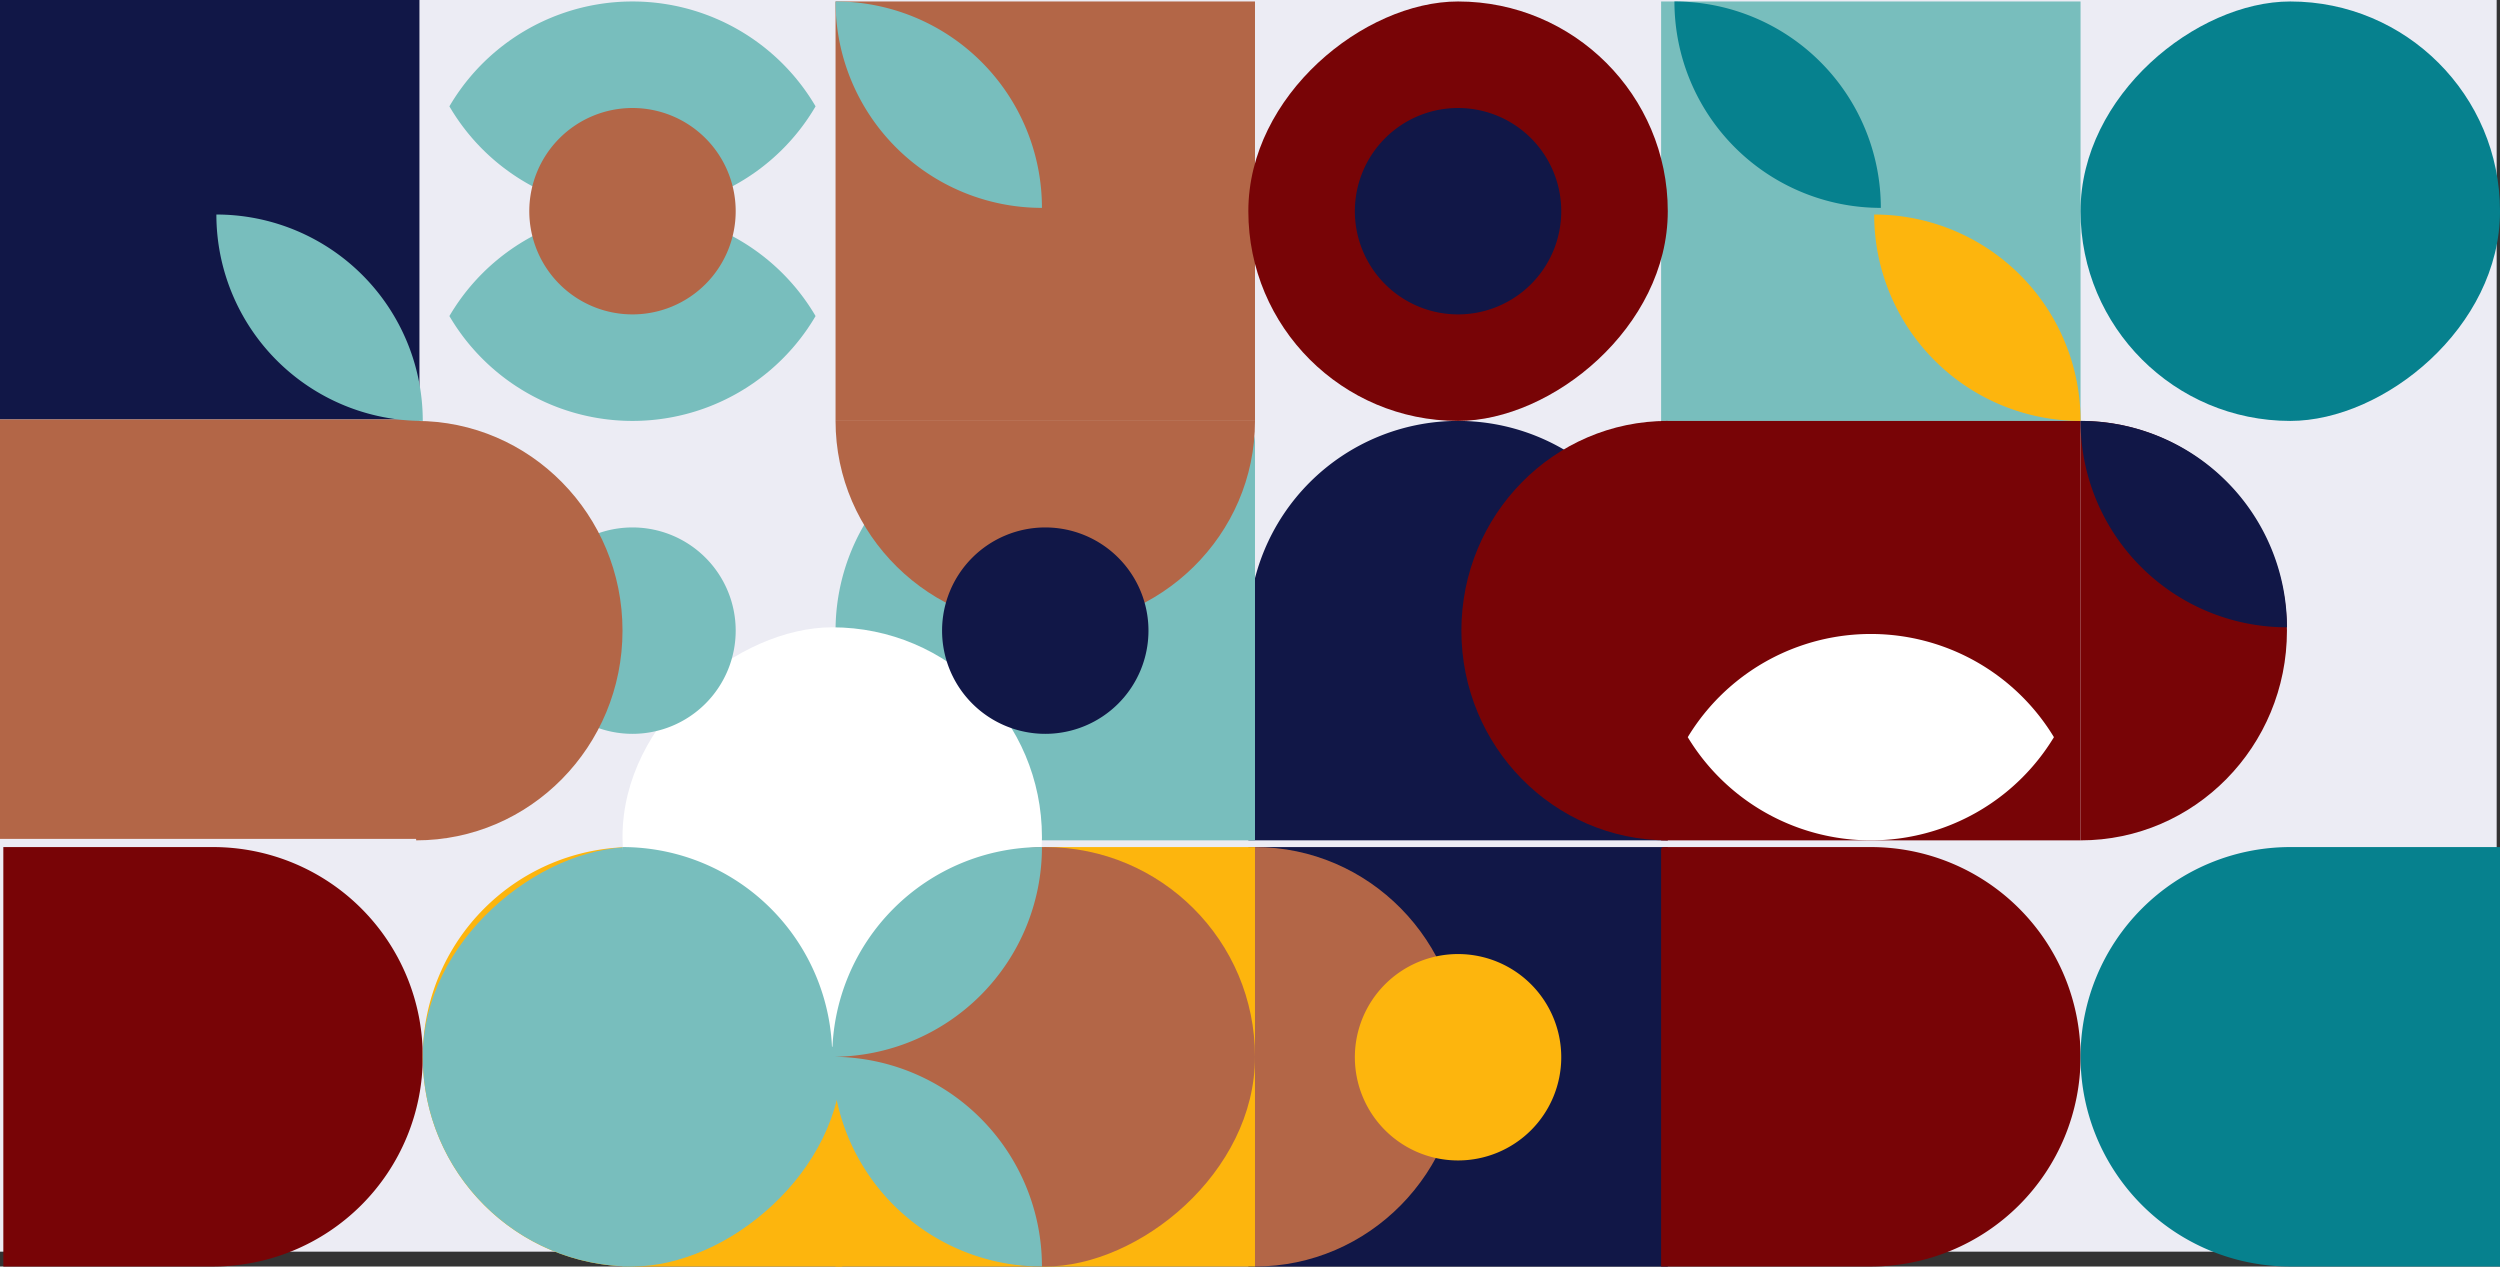 <svg id="Component_2_1" data-name="Component 2 – 1" xmlns="http://www.w3.org/2000/svg" width="375.5" height="190.23" viewBox="0 0 375.5 190.23">
  <rect x="0" y="0" width="375.5" height="190.23" fill="#333333" stroke="none"/>
  <rect id="Rectangle_14" data-name="Rectangle 14" width="188" height="375" transform="translate(375) rotate(90)" fill="#ececf4"/>
  <path id="Path_28" data-name="Path 28" d="M219.5,63.222a31.5,31.5,0,0,1,31.5,31.5v31.5H188v-31.5A31.5,31.5,0,0,1,219.5,63.222Z" transform="translate(-0.5)" fill="#111747"/>
  <rect id="Rectangle_15" data-name="Rectangle 15" width="63" height="63" transform="translate(250.5 127.23) rotate(90)" fill="#111747"/>
  <path id="Path_29" data-name="Path 29" d="M281.5,126.222a31.5,31.5,0,0,1,0,63H250V126.6a.376.376,0,0,1,.376-.376Z" transform="translate(-0.5 1.008)" fill="#780406"/>
  <path id="Path_30" data-name="Path 30" d="M32.5,126.222a31.5,31.5,0,0,1,0,63H1v-63Z" transform="translate(-0.5 1.008)" fill="#780406"/>
  <path id="Path_31" data-name="Path 31" d="M185.772,63.222A3.228,3.228,0,0,1,189,66.45v59.772H157.5a31.5,31.5,0,1,1,0-63Z" transform="translate(-0.5)" fill="#78bebd"/>
  <path id="Path_32" data-name="Path 32" d="M189,189.222v-63c17.121,0,31,14.1,31,31.5S206.121,189.222,189,189.222Z" transform="translate(-0.5 1.008)" fill="#b36647" fill-rule="evenodd"/>
  <rect id="Rectangle_16" data-name="Rectangle 16" width="63" height="63" transform="translate(188.5 127.23) rotate(90)" fill="#fdb50d"/>
  <path id="Path_33" data-name="Path 33" d="M127,126.222v63H95.5a31.5,31.5,0,1,1,0-63Z" transform="translate(-0.5 1.008)" fill="#fdb50d"/>
  <rect id="Rectangle_17" data-name="Rectangle 17" width="63" height="63" transform="translate(63) rotate(90)" fill="#111747"/>
  <rect id="Rectangle_18" data-name="Rectangle 18" width="63" height="63" transform="translate(312.5 0.222) rotate(90)" fill="#78bebd"/>
  <rect id="Rectangle_19" data-name="Rectangle 19" width="63" height="63" transform="translate(188.5 0.222) rotate(90)" fill="#b36647"/>
  <rect id="Rectangle_20" data-name="Rectangle 20" width="63" height="63" rx="31.5" transform="translate(250.5 0.222) rotate(90)" fill="#780406"/>
  <path id="Path_34" data-name="Path 34" d="M251,63.222v63c-17.121,0-31-14.1-31-31.5S233.879,63.222,251,63.222Z" transform="translate(-0.5)" fill="#780406" fill-rule="evenodd"/>
  <rect id="Rectangle_21" data-name="Rectangle 21" width="63" height="63" transform="translate(312.5 63.222) rotate(90)" fill="#780406"/>
  <path id="Path_35" data-name="Path 35" d="M313,126.222v-63c17.121,0,31,14.1,31,31.5S330.121,126.222,313,126.222Z" transform="translate(-0.5)" fill="#780406" fill-rule="evenodd"/>
  <path id="Path_37" data-name="Path 37" d="M313,63.222a31,31,0,0,1,31,31A31,31,0,0,1,313,63.222Z" transform="translate(-0.5)" fill="#111747" fill-rule="evenodd"/>
  <path id="Path_38" data-name="Path 38" d="M254,110.722a32.146,32.146,0,0,1,55,0,32.145,32.145,0,0,1-55,0Z" transform="translate(-0.5)" fill="#fff" fill-rule="evenodd"/>
  <path id="Path_39" data-name="Path 39" d="M313,63.222a31,31,0,0,1-31-31A31,31,0,0,1,313,63.222Z" transform="translate(-0.5)" fill="#fdb50d" fill-rule="evenodd"/>
  <path id="Path_40" data-name="Path 40" d="M126,63.222h63c0,17.121-14.1,31-31.5,31S126,80.343,126,63.222Z" transform="translate(-0.5)" fill="#b36647" fill-rule="evenodd"/>
  <path id="Path_41" data-name="Path 41" d="M126,.222a31,31,0,0,1,31,31A31,31,0,0,1,126,.222Z" transform="translate(-0.5)" fill="#78bebd" fill-rule="evenodd"/>
  <rect id="Rectangle_22" data-name="Rectangle 22" width="63" height="63" rx="31.5" transform="translate(375.5 0.222) rotate(90)" fill="#06818e"/>
  <path id="Path_42" data-name="Path 42" d="M252,.222a31,31,0,0,1,31,31A31,31,0,0,1,252,.222Z" transform="translate(-0.5)" fill="#06818e" fill-rule="evenodd"/>
  <path id="Path_43" data-name="Path 43" d="M68,47.472a31.883,31.883,0,0,1,55,0,31.883,31.883,0,0,1-55,0Zm0-31.5a31.883,31.883,0,0,1,55,0,31.779,31.779,0,0,1-27.5,15.75A31.78,31.78,0,0,1,68,15.972Z" transform="translate(-0.5)" fill="#78bebd" fill-rule="evenodd"/>
  <rect id="Rectangle_23" data-name="Rectangle 23" width="63" height="63" rx="31.5" transform="translate(126.5 127.23) rotate(90)" fill="#78bebd"/>
  <rect id="Rectangle_24" data-name="Rectangle 24" width="63" height="63" rx="31.5" transform="translate(156.5 94.222) rotate(90)" fill="#fff"/>
  <rect id="Rectangle_25" data-name="Rectangle 25" width="63" height="63" rx="31.5" transform="translate(188.5 127.23) rotate(90)" fill="#b36647"/>
  <path id="Path_44" data-name="Path 44" d="M235,157.722a15.5,15.5,0,1,1-15.5-15.5A15.5,15.5,0,0,1,235,157.722Z" transform="translate(-0.5 1.077)" fill="#fdb50d" fill-rule="evenodd"/>
  <path id="Path_45" data-name="Path 45" d="M235,31.722a15.5,15.5,0,1,1-15.5-15.5A15.5,15.5,0,0,1,235,31.722Z" transform="translate(-0.5)" fill="#111747" fill-rule="evenodd"/>
  <path id="Path_46" data-name="Path 46" d="M111,94.722a15.5,15.5,0,1,1-15.5-15.5A15.5,15.5,0,0,1,111,94.722Z" transform="translate(-0.5)" fill="#78bebd" fill-rule="evenodd"/>
  <path id="Path_47" data-name="Path 47" d="M111,31.722a15.5,15.5,0,1,1-15.5-15.5A15.5,15.5,0,0,1,111,31.722Z" transform="translate(-0.5)" fill="#b36647" fill-rule="evenodd"/>
  <path id="Path_48" data-name="Path 48" d="M173,94.722a15.5,15.5,0,1,1-15.5-15.5A15.5,15.5,0,0,1,173,94.722Z" transform="translate(-0.5)" fill="#111747" fill-rule="evenodd"/>
  <path id="Path_49" data-name="Path 49" d="M376,126.222v63H344.5a31.5,31.5,0,1,1,0-63Z" transform="translate(-0.5 1.008)" fill="#06818e"/>
  <rect id="Rectangle_26" data-name="Rectangle 26" width="63" height="63" transform="translate(63 63) rotate(90)" fill="#b36647"/>
  <path id="Path_50" data-name="Path 50" d="M63,126.222v-63c17.121,0,31,14.1,31,31.5S80.121,126.222,63,126.222Z" transform="translate(-0.5)" fill="#b36647" fill-rule="evenodd"/>
  <path id="Path_51" data-name="Path 51" d="M33,32.222a31,31,0,0,1,31,31A31,31,0,0,1,33,32.222Z" transform="translate(-0.5)" fill="#78bebd" fill-rule="evenodd"/>
  <path id="Path_53" data-name="Path 53" d="M157,189.222a31.5,31.5,0,0,1-31.5-31.5A31.5,31.5,0,0,1,157,189.222Zm-63-63a31.5,31.5,0,0,1,31.5,31.5A31.5,31.5,0,0,1,94,126.222Zm31.5,31.5a31.5,31.5,0,0,1,31.5-31.5A31.5,31.5,0,0,1,125.5,157.722Zm0,0a31.5,31.5,0,0,1-31.5,31.5A31.5,31.5,0,0,1,125.5,157.722Z" transform="translate(-0.5 1.008)" fill="#78bebd" fill-rule="evenodd"/>
</svg>
